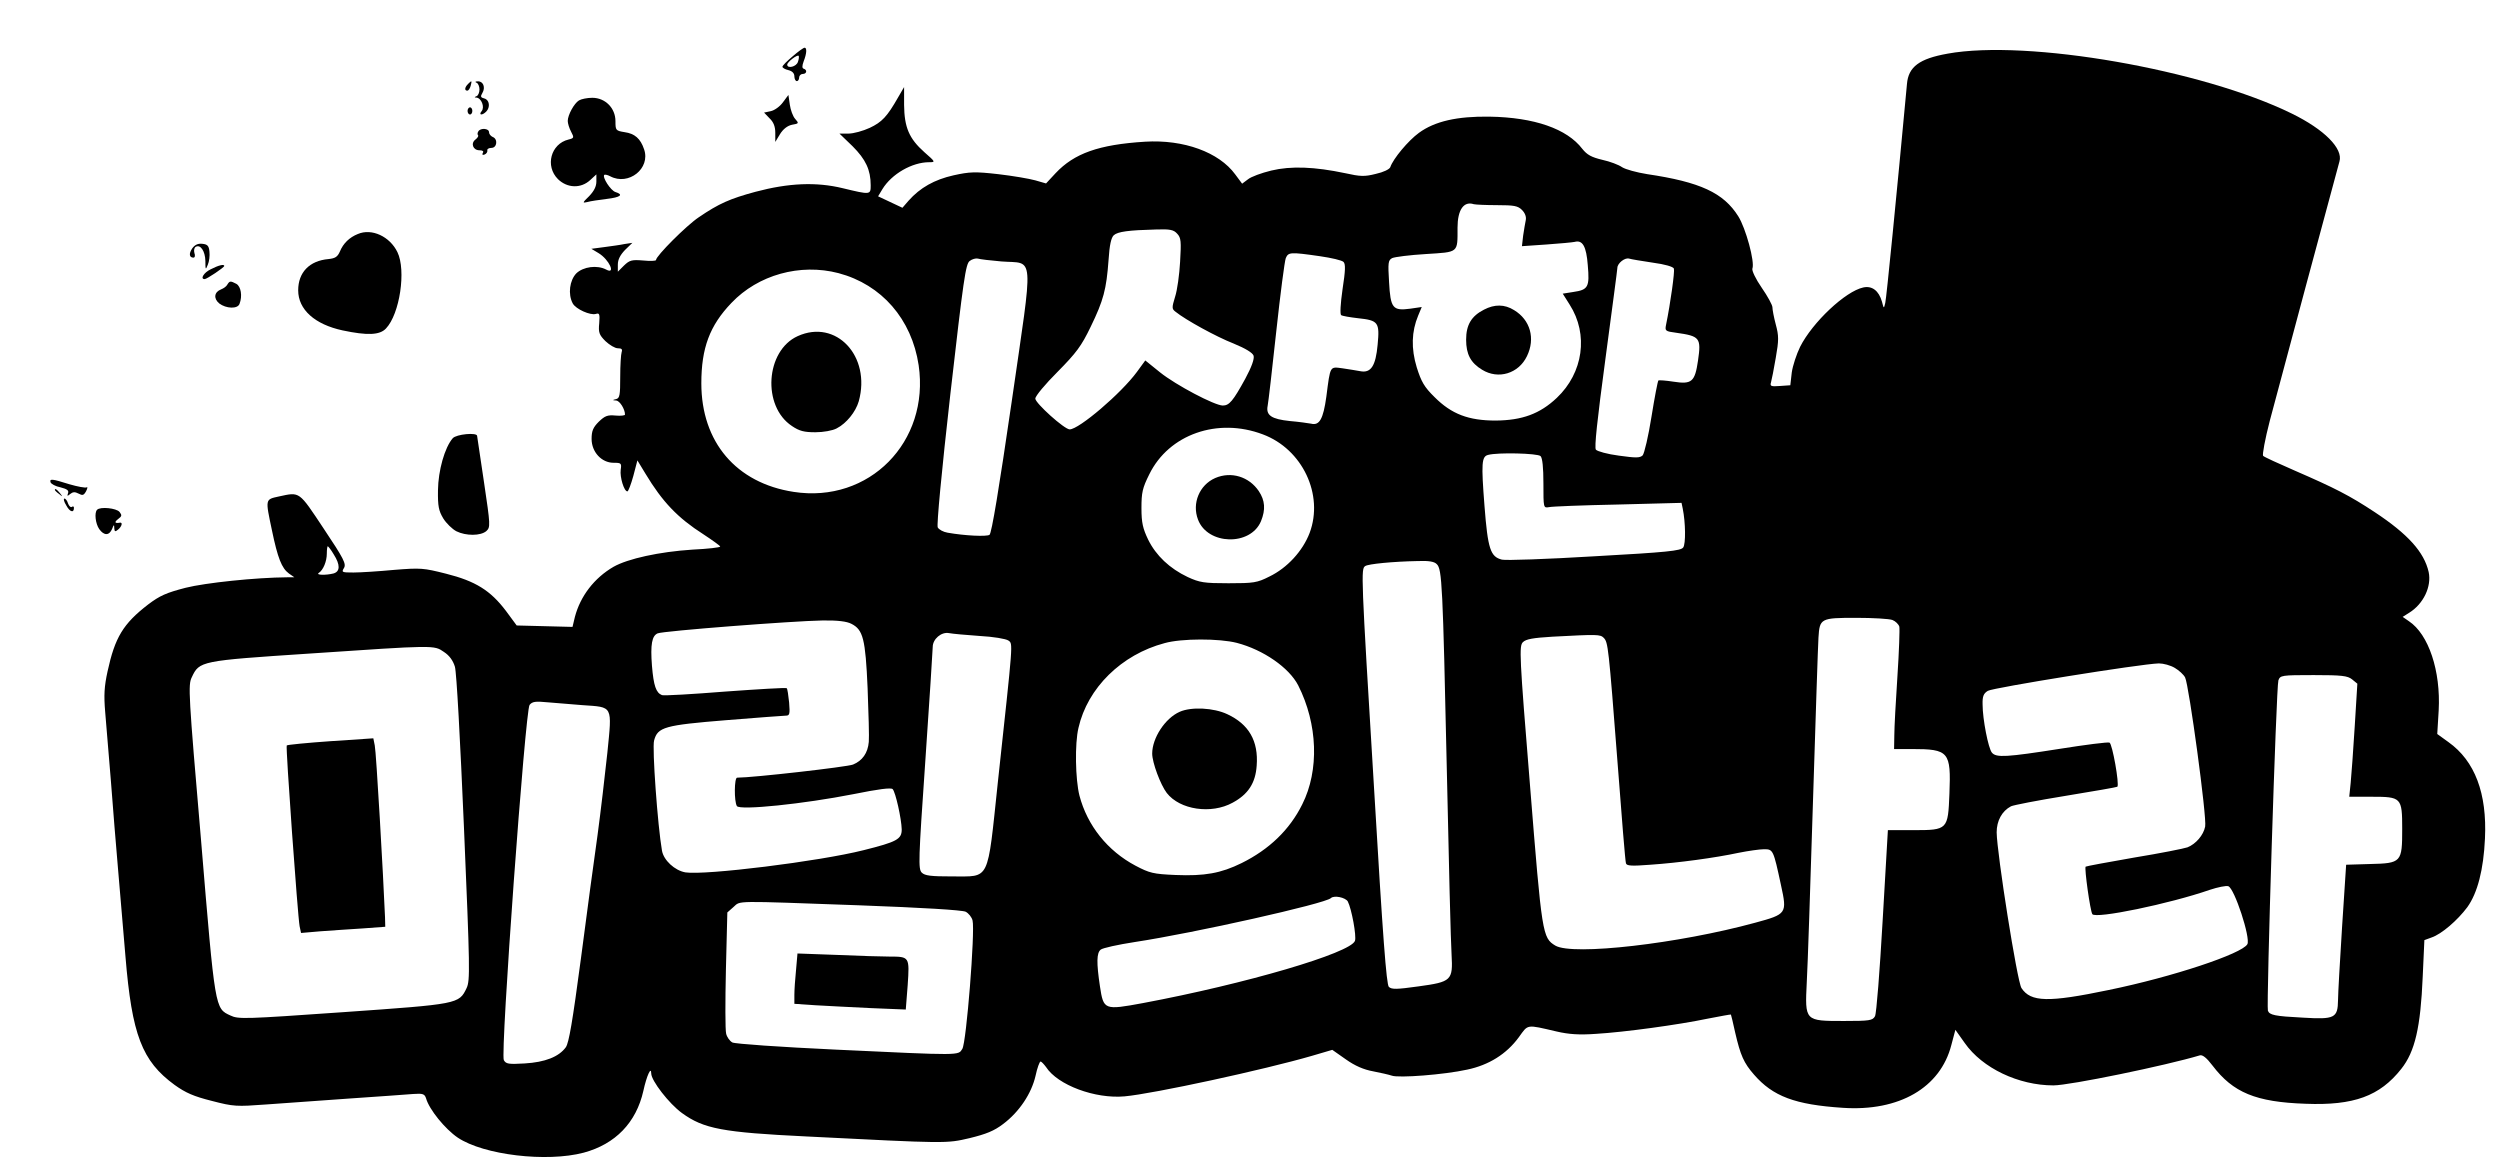 <?xml version="1.0" standalone="no"?>
<!DOCTYPE svg PUBLIC "-//W3C//DTD SVG 20010904//EN"
 "http://www.w3.org/TR/2001/REC-SVG-20010904/DTD/svg10.dtd">
<svg version="1.0" xmlns="http://www.w3.org/2000/svg"
 width="1048pt" height="491pt" viewBox="0 0 1048 491"
 preserveAspectRatio="xMidYMid meet">

<g transform="translate(0,491) scale(0.1,-0.1)"
fill="#000000" stroke="none">
<path d="M3323 4674 c-24 -20 -43 -39 -43 -44 0 -4 11 -11 25 -14 16 -4 25
-13 25 -26 0 -11 5 -20 10 -20 6 0 10 7 10 15 0 8 7 15 15 15 17 0 20 17 4 22
-7 2 -7 12 0 31 13 33 14 57 4 57 -5 0 -27 -16 -50 -36z m22 -23 c-6 -21 -45
-30 -45 -12 0 11 42 43 48 37 2 -3 1 -14 -3 -25z"/>
<path d="M8164 4685 c-118 -21 -164 -55 -170 -127 -44 -473 -86 -898 -91 -918
-6 -25 -6 -25 -14 6 -13 45 -41 67 -78 59 -75 -16 -213 -146 -265 -249 -15
-31 -31 -79 -35 -108 l-6 -53 -43 -3 c-38 -3 -43 -1 -38 15 3 10 12 56 20 103
13 74 13 92 0 140 -8 30 -14 62 -14 72 0 9 -20 46 -45 82 -25 36 -42 72 -39
80 11 28 -28 170 -59 219 -62 99 -160 144 -382 177 -44 7 -91 20 -105 29 -14
10 -51 24 -83 31 -46 11 -64 21 -84 46 -64 84 -201 132 -389 135 -135 2 -229
-19 -296 -68 -44 -32 -108 -108 -120 -144 -4 -9 -29 -21 -61 -28 -47 -12 -65
-11 -128 3 -128 27 -227 31 -310 11 -41 -10 -85 -26 -98 -37 l-24 -18 -29 39
c-68 93 -216 147 -378 137 -194 -12 -297 -49 -375 -132 l-40 -43 -45 13 c-25
7 -95 19 -156 26 -97 11 -119 10 -187 -5 -80 -18 -140 -52 -188 -106 l-26 -30
-51 24 -51 24 18 30 c39 64 125 113 196 113 27 0 27 1 -20 42 -64 57 -84 104
-85 198 l0 75 -25 -43 c-46 -81 -68 -104 -119 -128 -28 -13 -68 -24 -89 -24
l-38 0 55 -53 c55 -55 76 -99 76 -164 0 -40 -1 -40 -117 -12 -111 27 -227 22
-366 -15 -107 -29 -153 -49 -238 -107 -51 -34 -179 -162 -179 -179 0 -4 -24
-5 -54 -2 -48 4 -57 1 -80 -21 l-26 -26 0 30 c0 21 10 40 30 61 l31 30 -33 -5
c-18 -4 -57 -9 -86 -13 l-53 -7 30 -18 c45 -27 74 -92 32 -69 -38 20 -96 12
-125 -16 -28 -29 -36 -87 -15 -126 13 -24 74 -51 97 -44 15 5 17 -1 14 -39 -4
-39 0 -49 26 -75 17 -16 40 -30 52 -30 16 0 20 -4 16 -16 -3 -9 -6 -55 -6
-104 0 -76 -2 -89 -17 -93 -17 -4 -17 -5 0 -6 15 -1 37 -36 37 -59 0 -4 -18
-6 -40 -4 -33 3 -44 -1 -70 -26 -24 -24 -30 -39 -30 -72 0 -55 42 -100 92
-100 33 0 34 -2 30 -30 -4 -30 14 -90 28 -90 4 0 15 29 25 65 l17 65 34 -56
c71 -118 135 -185 243 -254 38 -25 70 -48 70 -51 1 -4 -52 -10 -116 -13 -139
-9 -271 -38 -331 -72 -81 -47 -139 -123 -162 -210 l-10 -42 -117 3 -117 3 -45
61 c-65 86 -128 125 -251 156 -95 24 -106 25 -218 16 -64 -6 -141 -11 -170
-11 -49 0 -51 1 -40 19 10 17 0 38 -85 165 -105 158 -99 154 -187 135 -59 -13
-58 -9 -30 -142 24 -116 41 -159 71 -181 l23 -16 -29 0 c-134 -1 -343 -23
-427 -44 -81 -21 -108 -33 -157 -70 -105 -81 -139 -138 -170 -280 -14 -64 -16
-100 -10 -171 4 -49 15 -180 24 -290 8 -110 22 -276 30 -370 8 -93 22 -258 31
-365 27 -328 69 -438 206 -538 46 -33 80 -48 156 -67 92 -24 104 -24 227 -15
72 5 229 16 350 25 121 8 241 17 267 19 41 3 48 0 54 -18 13 -47 80 -129 133
-165 109 -73 373 -104 528 -63 133 36 220 126 250 259 14 64 33 105 33 73 0
-30 75 -127 129 -166 91 -66 170 -81 521 -98 594 -30 586 -30 685 -7 69 17
102 30 140 59 68 51 119 128 136 202 7 33 17 60 21 60 4 0 14 -11 23 -23 49
-76 206 -134 329 -123 122 11 587 112 786 170 l85 25 57 -40 c38 -27 75 -43
114 -50 31 -6 66 -14 78 -18 28 -11 221 4 316 25 91 19 165 65 217 136 40 55
29 54 158 24 51 -12 96 -15 165 -10 119 7 346 38 470 64 52 10 95 18 96 17 1
-1 9 -35 18 -76 22 -95 36 -127 79 -176 79 -91 172 -126 372 -139 236 -16 409
84 455 263 l17 64 39 -55 c74 -106 226 -178 372 -178 68 0 471 83 614 126 11
3 28 -10 53 -43 86 -113 181 -153 390 -160 202 -8 311 32 401 146 58 73 81
175 90 386 l7 154 30 11 c42 14 109 72 150 127 43 60 68 157 74 288 9 189 -42
325 -153 404 l-47 34 6 99 c9 165 -42 319 -125 374 l-26 18 27 17 c60 37 95
110 82 171 -19 84 -87 159 -226 251 -106 70 -167 101 -335 174 -69 30 -128 57
-133 62 -4 4 8 70 28 147 30 114 275 1027 292 1087 16 54 -63 134 -200 201
-375 184 -1108 312 -1443 251z m-1888 -635 c71 0 87 -3 104 -20 13 -13 19 -29
16 -43 -3 -12 -7 -41 -11 -65 l-5 -44 102 7 c57 4 110 9 119 11 33 9 49 -18
55 -98 8 -91 2 -103 -61 -112 l-44 -7 29 -46 c80 -125 57 -286 -54 -391 -71
-67 -145 -94 -256 -95 -114 0 -185 27 -256 98 -44 43 -56 65 -75 125 -24 79
-22 150 6 217 l15 36 -48 -7 c-74 -10 -83 2 -89 111 -5 82 -4 92 13 101 11 5
74 13 141 17 139 9 133 3 133 111 0 74 26 112 68 98 8 -2 52 -4 98 -4z m-1341
-120 c16 -17 17 -32 12 -117 -3 -54 -12 -120 -21 -147 -14 -46 -14 -51 2 -63
42 -34 171 -105 243 -133 51 -21 80 -39 84 -51 4 -13 -8 -47 -35 -97 -51 -93
-67 -112 -94 -112 -34 0 -197 86 -263 139 l-62 50 -35 -48 c-66 -90 -243 -241
-282 -241 -22 0 -144 110 -144 129 0 11 42 61 93 112 79 80 100 108 139 189
54 111 66 157 75 280 4 63 11 94 22 104 17 15 61 21 177 24 59 2 74 -1 89 -18z
m598 -94 c48 -7 92 -17 99 -24 9 -9 8 -36 -4 -114 -9 -63 -11 -105 -6 -109 6
-4 37 -9 71 -13 85 -9 91 -17 82 -111 -8 -89 -28 -120 -73 -111 -15 3 -48 8
-74 12 -54 7 -51 13 -68 -119 -13 -94 -29 -122 -64 -113 -12 2 -52 8 -89 11
-77 8 -101 24 -93 64 3 14 19 154 36 311 17 157 35 295 40 308 11 25 18 26
143 8z m-1335 -22 c140 -11 135 50 43 -588 -53 -364 -84 -552 -93 -558 -12 -8
-103 -4 -176 9 -18 3 -36 13 -41 22 -5 9 16 233 53 560 55 481 64 545 81 557
10 8 26 12 34 10 9 -3 53 -8 99 -12z m2730 -5 c52 -7 86 -17 89 -25 4 -12 -14
-143 -33 -236 -5 -25 -3 -27 43 -33 99 -14 105 -21 91 -117 -13 -89 -26 -100
-103 -88 -32 5 -61 7 -63 5 -3 -3 -16 -71 -29 -152 -13 -82 -30 -154 -37 -162
-12 -11 -28 -11 -100 -1 -47 6 -90 18 -96 25 -7 8 5 120 40 381 27 203 50 374
50 381 0 19 31 44 49 39 9 -3 53 -10 99 -17z m-3413 -44 c181 -48 307 -193
336 -386 47 -322 -208 -580 -524 -531 -241 37 -387 209 -387 455 0 148 35 242
126 337 112 118 288 167 449 125z m1779 -676 c166 -62 256 -253 196 -413 -29
-76 -94 -147 -169 -183 -51 -26 -66 -28 -171 -28 -103 0 -121 3 -171 26 -76
36 -133 90 -166 157 -22 46 -28 70 -28 132 0 65 4 84 33 142 82 167 286 239
476 167z m1164 -91 c8 -8 12 -48 12 -115 0 -102 0 -103 23 -99 12 3 142 8 289
11 l267 7 5 -24 c12 -59 13 -148 2 -163 -10 -14 -66 -20 -373 -37 -198 -12
-372 -18 -387 -14 -48 12 -59 44 -73 225 -14 180 -12 207 15 214 40 11 208 7
220 -5z m-5059 -412 c28 -44 27 -72 -1 -80 -32 -8 -75 -7 -62 2 19 12 34 49
34 81 0 17 2 31 4 31 2 0 14 -15 25 -34z m4624 -41 c22 -21 25 -83 42 -860 8
-385 17 -735 20 -777 6 -108 0 -114 -139 -133 -93 -13 -112 -13 -124 -2 -10
11 -25 204 -62 833 -55 904 -55 919 -37 931 13 9 116 19 219 21 47 2 71 -2 81
-13z m1910 -234 c13 -5 26 -18 29 -28 2 -10 -1 -103 -8 -208 -7 -104 -13 -216
-13 -247 l-1 -58 74 0 c156 0 165 -11 158 -187 -6 -151 -7 -153 -150 -153
l-108 0 -22 -380 c-12 -210 -26 -390 -32 -400 -10 -18 -22 -20 -130 -20 -165
0 -164 -1 -156 163 4 67 15 408 26 757 11 349 21 658 23 687 5 81 9 83 158 83
70 0 139 -4 152 -9z m-4364 -16 c49 -25 59 -62 68 -270 4 -104 7 -206 5 -225
-4 -47 -27 -79 -66 -95 -24 -10 -420 -55 -486 -55 -12 0 -13 -99 -1 -119 12
-19 281 9 489 50 104 21 157 28 164 21 12 -12 37 -124 38 -169 0 -41 -20 -52
-160 -87 -186 -47 -664 -106 -747 -93 -45 8 -91 51 -98 91 -18 103 -42 432
-33 462 15 56 43 64 302 85 127 10 239 19 250 19 16 0 18 6 14 55 -3 30 -7 57
-10 60 -3 3 -118 -4 -257 -14 -138 -11 -258 -18 -266 -15 -25 10 -35 39 -42
123 -7 90 0 126 24 136 23 10 567 52 691 54 64 1 102 -4 121 -14z m538 -51
c57 -3 110 -12 120 -19 20 -15 21 7 -44 -594 -45 -424 -31 -394 -191 -395 -90
0 -115 3 -128 16 -15 15 -14 51 15 469 17 250 31 464 31 477 0 33 36 64 68 58
15 -3 73 -8 129 -12z m2616 -8 c18 -19 20 -34 58 -526 17 -223 32 -411 35
-419 3 -11 24 -12 102 -6 118 8 272 29 370 50 40 8 89 15 107 15 38 0 39 -2
71 -151 26 -119 24 -121 -108 -157 -322 -88 -765 -139 -838 -96 -54 33 -56 44
-106 669 -45 551 -46 587 -30 603 13 13 42 18 124 23 189 10 200 10 215 -5z
m-1538 -21 c111 -29 219 -104 257 -178 82 -162 89 -356 17 -499 -53 -107 -139
-189 -254 -246 -87 -43 -156 -55 -277 -50 -94 4 -109 8 -168 39 -117 62 -202
168 -235 294 -17 67 -20 218 -4 284 38 167 180 307 361 355 71 20 229 20 303
1z m-3324 -38 c23 -15 38 -36 46 -62 7 -24 22 -303 38 -676 25 -590 26 -639
11 -671 -32 -67 -34 -67 -517 -101 -414 -29 -440 -30 -473 -14 -65 30 -64 22
-123 732 -53 618 -55 654 -39 686 32 68 36 69 490 99 532 36 525 36 567 7z
m7256 -67 c17 -10 37 -28 43 -40 16 -31 92 -589 84 -625 -7 -36 -39 -73 -74
-87 -14 -5 -114 -25 -224 -43 -109 -19 -201 -36 -203 -38 -6 -6 19 -185 28
-199 13 -21 323 43 493 102 33 11 68 18 77 15 26 -9 94 -217 80 -243 -22 -40
-313 -137 -581 -192 -254 -53 -327 -51 -366 8 -18 27 -103 565 -104 653 0 48
22 89 60 109 10 5 113 25 230 44 116 19 214 36 216 38 9 10 -21 180 -33 185
-7 3 -101 -9 -208 -26 -223 -35 -267 -38 -285 -16 -15 18 -39 140 -39 202 -1
34 4 46 22 57 21 13 640 113 717 115 19 0 49 -8 67 -19z m743 -48 l22 -18 -11
-179 c-6 -99 -14 -206 -17 -237 l-6 -58 93 0 c126 0 129 -3 129 -135 0 -140
-3 -144 -135 -147 l-100 -3 -17 -260 c-9 -143 -17 -281 -17 -307 -1 -76 -14
-82 -147 -74 -119 6 -140 11 -147 29 -7 20 35 1360 44 1385 8 21 12 22 148 22
119 0 142 -3 161 -18z m-7418 -108 c129 -9 124 1 104 -200 -10 -93 -28 -248
-41 -344 -14 -96 -45 -330 -70 -520 -35 -263 -50 -351 -63 -370 -29 -40 -87
-63 -173 -68 -68 -4 -78 -2 -87 14 -15 29 90 1467 108 1489 11 14 25 16 75 11
33 -3 99 -8 147 -12z m3208 -823 c16 -31 37 -145 30 -165 -18 -51 -457 -180
-889 -261 -162 -30 -165 -29 -180 70 -15 100 -14 140 3 154 8 7 72 21 143 32
251 38 798 161 822 184 13 13 61 3 71 -14z m-2050 -16 c271 -10 433 -20 448
-27 12 -6 26 -23 29 -37 11 -44 -26 -513 -43 -538 -18 -28 1 -28 -531 -3 -234
11 -421 24 -433 30 -11 6 -23 23 -26 37 -4 15 -4 135 -1 267 l6 241 26 23 c31
27 -8 26 525 7z"/>
<path d="M6221 3612 c-53 -27 -75 -64 -75 -126 0 -61 19 -97 67 -126 68 -42
153 -16 188 57 36 74 14 152 -54 193 -40 25 -82 25 -126 2z"/>
<path d="M3344 3501 c-135 -61 -150 -294 -24 -377 31 -21 51 -26 98 -26 34 0
72 7 89 16 41 21 80 69 93 114 52 189 -95 346 -256 273z"/>
<path d="M5094 2906 c-66 -29 -98 -106 -72 -174 40 -107 220 -112 264 -7 20
49 17 87 -9 126 -41 61 -116 84 -183 55z"/>
<path d="M4945 1926 c-61 -27 -115 -110 -115 -175 0 -38 35 -131 61 -165 55
-71 187 -90 276 -41 65 35 96 82 101 155 8 104 -33 174 -123 216 -57 27 -151
32 -200 10z"/>
<path d="M1386 1803 c-99 -7 -182 -15 -184 -18 -5 -5 46 -715 54 -758 l6 -28
81 7 c45 3 125 9 177 12 l95 7 -1 40 c-7 170 -37 696 -43 720 l-6 30 -179 -12z"/>
<path d="M3337 844 c-4 -38 -7 -85 -7 -105 l0 -37 88 -6 c48 -3 153 -8 233
-12 l146 -6 8 102 c8 119 8 120 -76 120 -31 0 -130 3 -221 7 l-165 6 -6 -69z"/>
<path d="M1962 4558 c-14 -14 -16 -28 -3 -28 5 0 11 9 14 20 6 23 5 24 -11 8z"/>
<path d="M1998 4563 c6 -2 12 -15 12 -28 0 -13 -6 -26 -12 -28 -10 -4 -10 -6
-1 -6 21 -2 36 -40 22 -57 -14 -17 2 -19 19 -2 18 18 14 49 -7 55 -16 4 -18 8
-9 23 14 23 4 50 -19 49 -11 0 -13 -3 -5 -6z"/>
<path d="M3282 4481 c-13 -18 -36 -34 -51 -37 l-28 -6 23 -24 c17 -16 24 -35
24 -61 l0 -38 20 33 c13 21 31 35 50 39 29 5 30 6 13 25 -9 10 -19 37 -22 59
l-6 41 -23 -31z"/>
<path d="M2427 4489 c-20 -12 -47 -61 -47 -86 0 -10 6 -30 14 -45 13 -25 13
-27 -11 -33 -74 -18 -99 -111 -44 -166 39 -38 96 -40 135 -4 l26 24 0 -30 c0
-21 -10 -40 -30 -61 -29 -28 -29 -30 -8 -25 13 4 50 9 81 13 59 7 72 18 37 29
-20 6 -56 62 -47 72 3 2 14 0 25 -6 77 -41 170 33 142 113 -15 45 -39 66 -82
72 -37 6 -38 8 -38 46 0 55 -43 98 -97 98 -21 0 -46 -5 -56 -11z"/>
<path d="M1960 4445 c0 -8 5 -15 10 -15 6 0 10 7 10 15 0 8 -4 15 -10 15 -5 0
-10 -7 -10 -15z"/>
<path d="M2005 4359 c-4 -6 -4 -13 -1 -16 3 -3 -2 -11 -11 -18 -21 -16 -10
-45 17 -45 13 0 19 -4 14 -11 -4 -7 -1 -10 7 -7 8 3 13 11 12 17 -2 6 6 11 17
11 24 0 28 38 5 46 -8 4 -15 12 -15 20 0 16 -36 19 -45 3z"/>
<path d="M1500 3929 c-35 -14 -61 -39 -75 -73 -10 -23 -20 -29 -48 -32 -80 -7
-127 -56 -127 -131 0 -81 70 -143 186 -168 104 -22 156 -20 182 8 58 61 85
244 48 320 -32 66 -108 101 -166 76z"/>
<path d="M806 3869 c-15 -22 -13 -39 5 -39 6 0 8 9 4 19 -3 11 -1 22 5 26 20
12 40 -17 41 -59 0 -37 1 -39 10 -16 6 13 9 38 7 55 -2 24 -8 31 -30 33 -18 2
-31 -4 -42 -19z"/>
<path d="M883 3781 c-29 -14 -45 -41 -25 -41 9 0 82 49 82 55 0 9 -24 3 -57
-14z"/>
<path d="M953 3717 c-4 -8 -16 -16 -26 -20 -29 -11 -33 -38 -8 -59 29 -22 77
-24 85 -2 13 33 6 73 -13 84 -25 13 -28 13 -38 -3z"/>
<path d="M1898 3073 c-34 -39 -61 -136 -62 -218 -1 -67 3 -86 22 -118 13 -21
38 -45 55 -54 40 -20 102 -20 126 1 17 16 17 23 -10 204 -15 103 -28 190 -29
195 -1 15 -87 7 -102 -10z"/>
<path d="M212 2888 c3 -7 21 -17 42 -21 27 -7 36 -13 31 -25 -4 -12 -3 -13 9
-3 11 9 20 10 35 2 17 -9 22 -8 32 10 6 12 7 19 2 16 -5 -3 -38 3 -72 13 -73
23 -84 24 -79 8z"/>
<path d="M230 2856 c0 -2 8 -10 18 -17 15 -13 16 -12 3 4 -13 16 -21 21 -21
13z"/>
<path d="M278 2791 c15 -28 32 -32 32 -10 0 6 -4 8 -9 4 -5 -3 -12 4 -16 15
-3 11 -10 20 -15 20 -5 0 -2 -13 8 -29z"/>
<path d="M407 2773 c-12 -12 -7 -58 9 -81 20 -28 42 -28 54 1 7 19 9 19 9 3 1
-15 4 -16 16 -6 16 13 20 31 8 29 -22 -4 -25 2 -8 15 16 12 17 16 6 30 -13 16
-81 23 -94 9z"/>
</g>
</svg>
